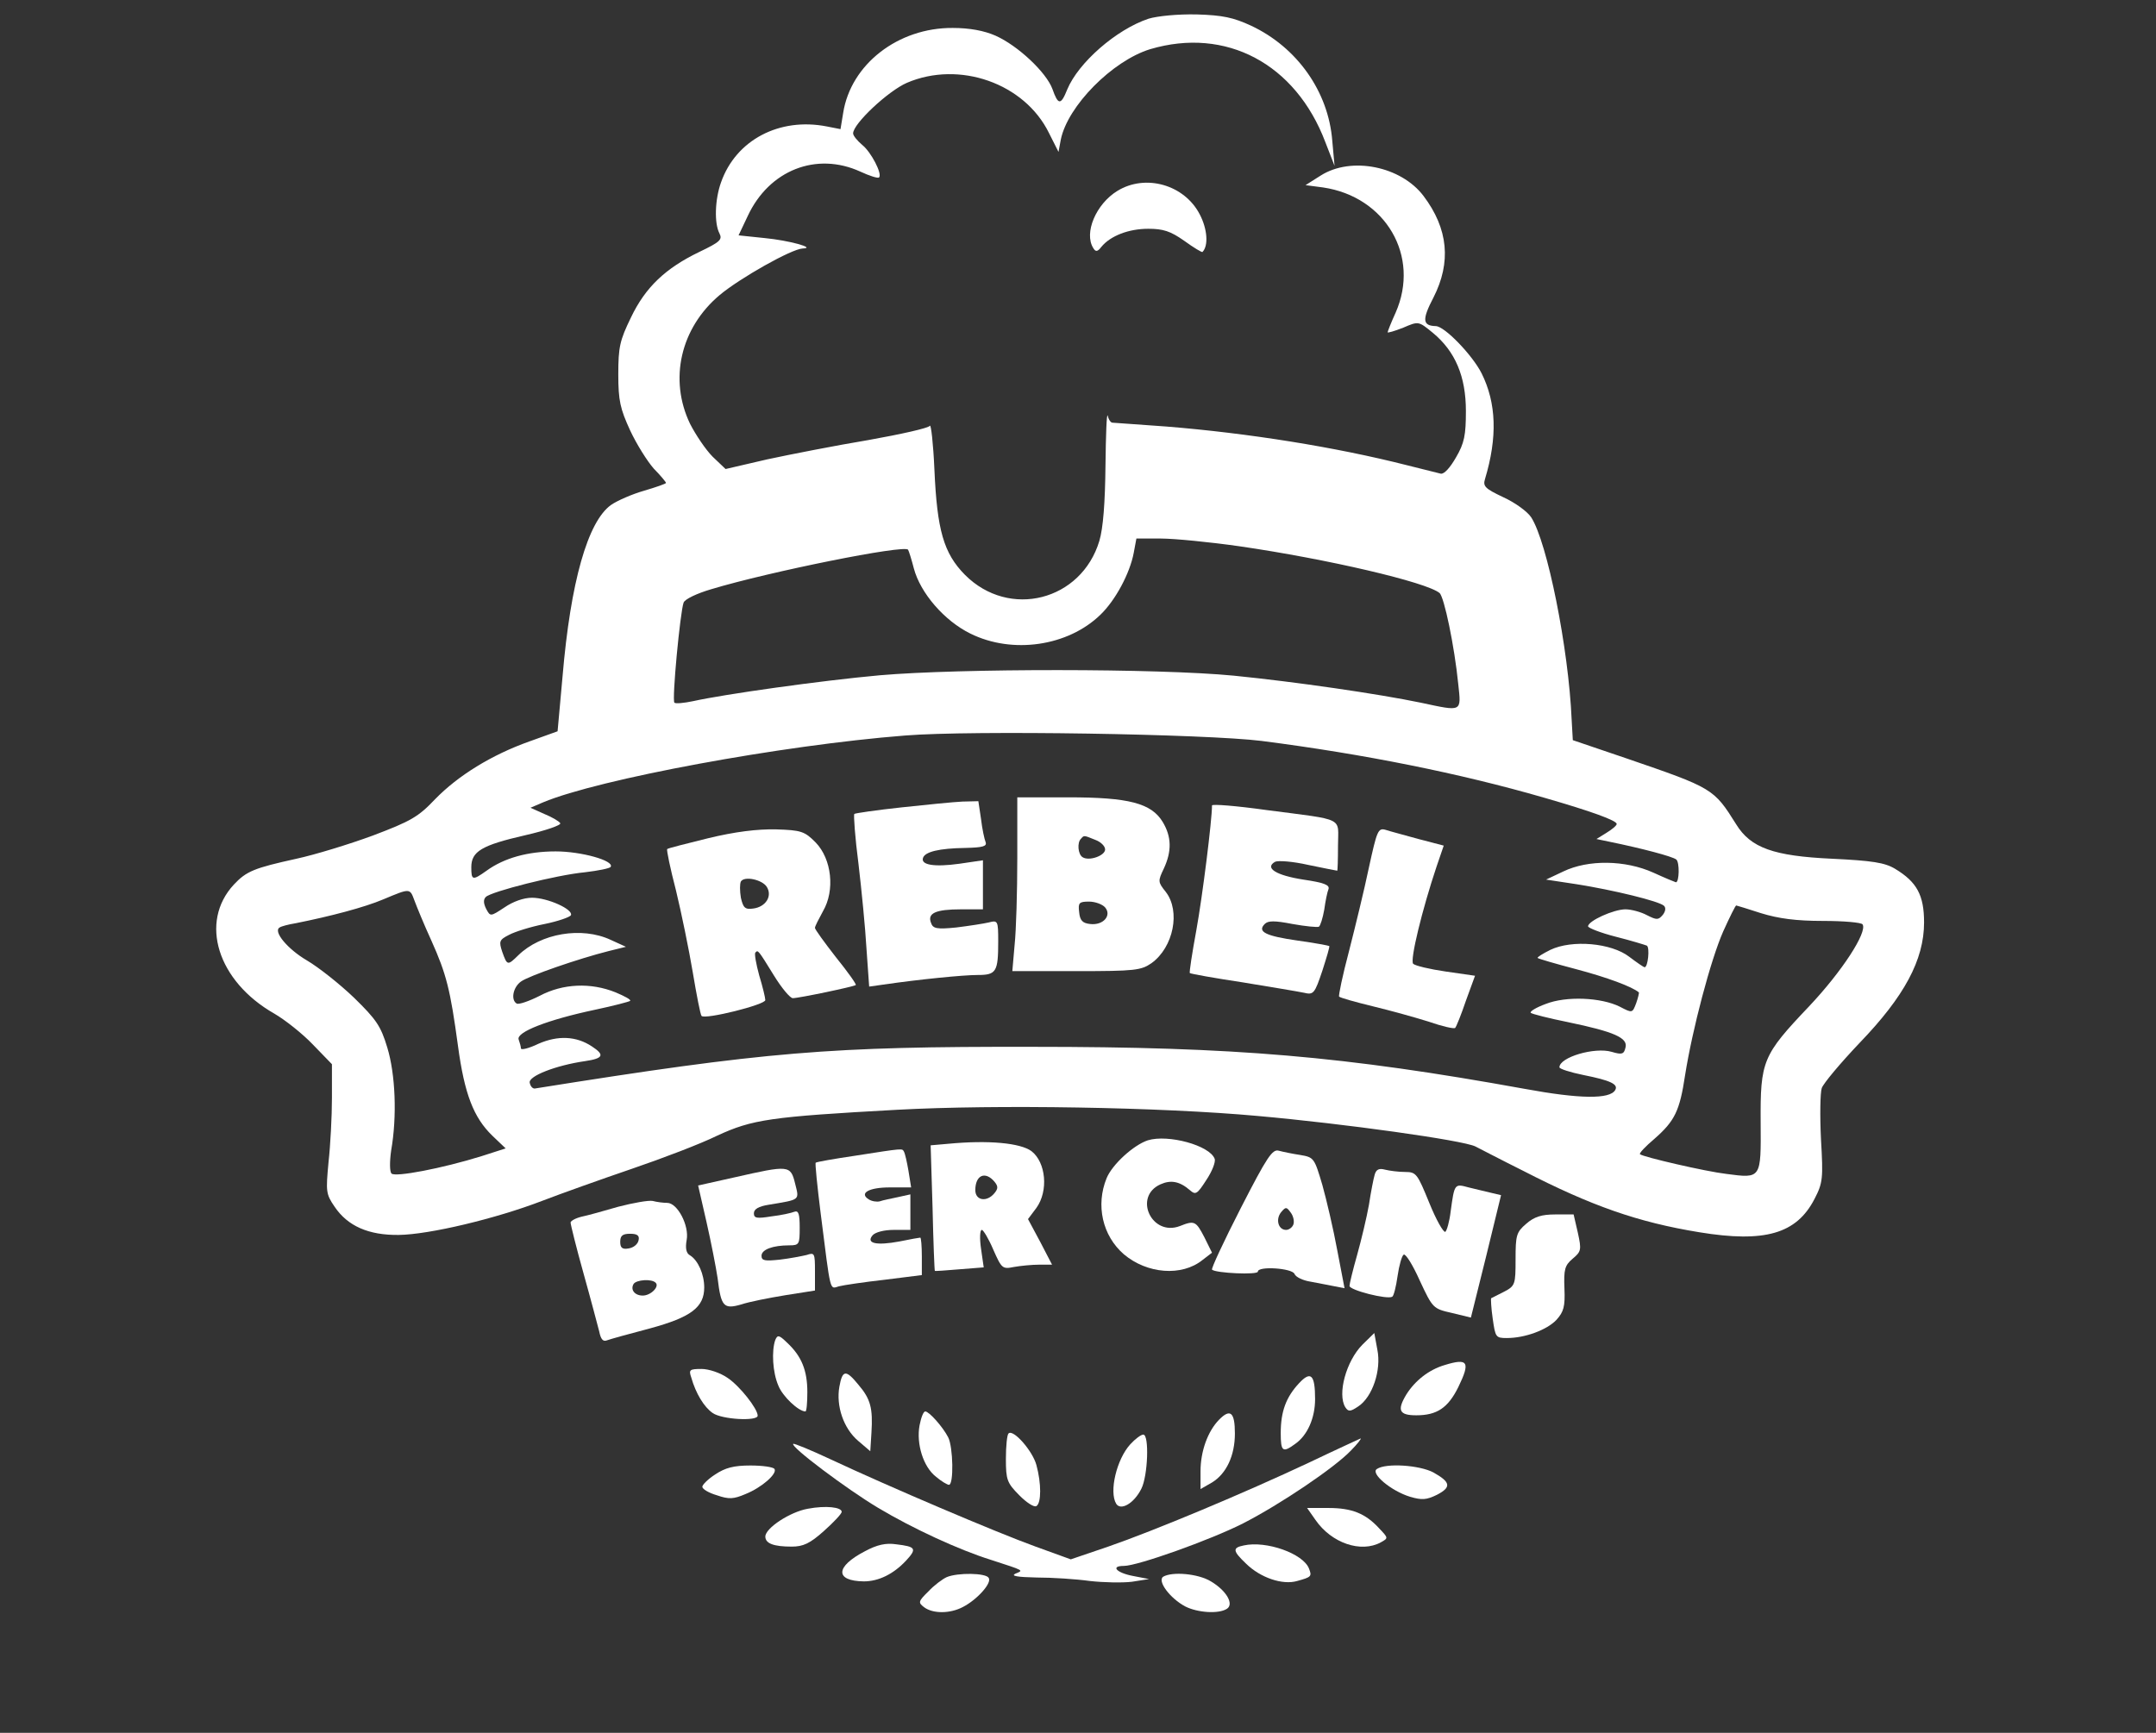 <svg width="153" height="123" viewBox="0 0 153 123" fill="none" xmlns="http://www.w3.org/2000/svg">
<rect x="0" y="0" width="153" height="123" fill="#333333" stroke="none"/>
<path d="M81.511 1.326C79.209 2.093 76.526 4.451 75.74 6.343C75.28 7.494 75.09 7.467 74.684 6.315C74.25 5.136 72.245 3.245 70.647 2.532C69.834 2.175 68.804 1.984 67.612 1.984C63.738 1.956 60.378 4.561 59.836 8.015L59.646 9.166L58.671 8.975C55.311 8.317 52.222 9.934 51.166 12.95C50.732 14.156 50.678 15.856 51.057 16.569C51.274 17.007 51.111 17.172 49.621 17.885C47.237 19.036 45.801 20.38 44.771 22.545C43.986 24.163 43.877 24.629 43.877 26.575C43.877 28.44 44.013 29.015 44.717 30.551C45.178 31.538 45.937 32.744 46.397 33.265C46.885 33.758 47.264 34.224 47.264 34.279C47.264 34.334 46.56 34.581 45.72 34.828C44.853 35.074 43.796 35.54 43.362 35.842C41.71 37.021 40.49 41.298 39.921 48.014L39.569 51.908L37.591 52.62C34.882 53.58 32.498 55.06 30.872 56.733C29.68 57.994 29.138 58.295 26.456 59.31C24.749 59.94 22.31 60.681 21.037 60.955C18.056 61.613 17.487 61.832 16.593 62.792C14.128 65.451 15.428 69.646 19.465 71.948C20.224 72.387 21.47 73.374 22.202 74.142L23.556 75.54V77.925C23.556 79.241 23.448 81.297 23.313 82.504C23.123 84.56 23.123 84.752 23.746 85.656C24.667 87.027 26.157 87.685 28.298 87.658C30.465 87.63 35.18 86.506 38.459 85.245C39.813 84.724 42.658 83.71 44.826 82.969C46.993 82.23 49.73 81.188 50.895 80.612C53.387 79.46 54.661 79.268 63.656 78.775C70.674 78.391 82.351 78.583 89.261 79.214C95.411 79.762 103.837 80.941 104.705 81.38C105.084 81.571 106.601 82.366 108.091 83.107C112.941 85.601 116.22 86.753 120.582 87.466C125.242 88.233 127.491 87.576 128.764 85.108C129.36 83.957 129.387 83.655 129.225 80.859C129.144 79.186 129.171 77.569 129.279 77.24C129.387 76.911 130.607 75.458 131.961 74.032C135.132 70.742 136.541 68.138 136.541 65.478C136.541 63.532 136.026 62.6 134.481 61.668C133.75 61.229 132.856 61.092 130.011 60.955C125.865 60.763 124.239 60.187 123.21 58.515C121.611 55.965 121.557 55.938 115.407 53.827L111.614 52.538L111.532 51.085C111.315 46.013 109.798 38.474 108.66 36.719C108.389 36.308 107.522 35.678 106.682 35.294C105.409 34.691 105.219 34.526 105.382 34.005C106.276 31.044 106.194 28.604 105.138 26.493C104.488 25.205 102.51 23.148 101.887 23.148C100.938 23.121 100.911 22.682 101.724 21.12C102.997 18.625 102.781 16.24 101.02 13.909C99.421 11.798 95.899 11.086 93.731 12.456L92.647 13.142L93.894 13.306C98.337 13.964 100.803 18.186 99.042 22.189C98.716 22.902 98.472 23.532 98.472 23.587C98.472 23.642 98.96 23.505 99.584 23.258C100.667 22.792 100.667 22.792 101.67 23.615C103.268 24.93 104.027 26.712 104.027 29.18C104.027 30.88 103.919 31.455 103.323 32.47C102.916 33.183 102.483 33.676 102.239 33.621C102.022 33.566 100.938 33.292 99.827 33.018C94.761 31.73 88.556 30.743 82.785 30.277C80.78 30.14 79.046 30.002 78.938 30.002C78.829 30.002 78.666 29.783 78.612 29.509C78.531 29.262 78.477 30.852 78.45 33.046C78.423 35.678 78.287 37.487 78.016 38.392C76.743 42.641 71.622 43.957 68.479 40.804C66.962 39.269 66.501 37.624 66.311 33.347C66.23 31.483 66.067 30.085 65.987 30.222C65.905 30.386 63.927 30.825 61.624 31.236C59.321 31.62 56.097 32.251 54.444 32.607L51.491 33.292L50.57 32.415C50.082 31.922 49.378 30.88 48.971 30.085C47.454 26.932 48.294 23.286 51.057 20.955C52.493 19.749 56.178 17.665 56.964 17.638C57.966 17.61 55.988 17.062 54.255 16.898L52.412 16.706L53.062 15.335C54.58 12.072 57.939 10.757 61.055 12.182C61.706 12.484 62.302 12.676 62.383 12.594C62.627 12.347 61.814 10.784 61.191 10.29C60.838 9.989 60.541 9.633 60.541 9.468C60.541 8.783 63.033 6.452 64.361 5.877C68.073 4.286 72.706 5.904 74.44 9.441L75.117 10.784L75.28 9.907C75.767 7.522 78.938 4.314 81.62 3.491C86.985 1.901 91.943 4.506 94.056 10.099L94.706 11.771L94.544 9.989C94.273 6.507 92.051 3.354 88.773 1.819C87.526 1.243 86.768 1.079 84.925 1.024C83.571 0.997 82.162 1.134 81.511 1.326ZM87.96 38.776C94.192 39.68 101.236 41.325 102.157 42.093C102.483 42.367 103.214 45.849 103.485 48.563C103.702 50.564 103.783 50.51 100.83 49.879C97.795 49.248 91.943 48.398 87.553 47.96C82.189 47.439 68.127 47.439 62.437 47.932C58.21 48.316 51.41 49.276 49.188 49.769C48.538 49.906 47.942 49.961 47.86 49.879C47.67 49.715 48.267 43.464 48.51 42.778C48.592 42.531 49.459 42.12 50.488 41.819C54.58 40.585 64.225 38.638 64.442 39.022C64.496 39.105 64.686 39.708 64.848 40.338C65.309 42.093 67.016 44.067 68.859 44.971C71.839 46.452 75.794 45.876 78.098 43.628C79.154 42.614 80.184 40.694 80.455 39.241L80.644 38.227H82.379C83.327 38.227 85.847 38.474 87.96 38.776ZM89.531 52.593C96.793 53.525 103.621 54.896 109.582 56.623C112.914 57.583 114.729 58.241 114.729 58.487C114.729 58.597 114.404 58.871 113.998 59.118L113.293 59.556L114.215 59.748C116.491 60.214 118.685 60.79 118.956 61.01C119.2 61.201 119.173 62.627 118.929 62.627C118.902 62.627 118.17 62.326 117.33 61.942C115.325 61.037 112.697 61.01 110.936 61.86L109.717 62.435L111.884 62.764C114.485 63.175 117.764 63.971 118.089 64.3C118.225 64.436 118.197 64.683 118.008 64.93C117.683 65.314 117.574 65.314 116.87 64.958C116.464 64.738 115.759 64.546 115.352 64.546C114.512 64.546 112.697 65.369 112.697 65.753C112.697 65.862 113.591 66.219 114.675 66.493C115.759 66.767 116.734 67.069 116.87 67.123C117.087 67.26 116.951 68.659 116.707 68.659C116.653 68.659 116.165 68.329 115.624 67.918C114.35 66.931 111.559 66.684 110.015 67.425C109.473 67.699 109.066 67.946 109.121 68.001C109.175 68.055 110.394 68.412 111.857 68.796C114.025 69.371 115.813 70.029 116.301 70.441C116.328 70.468 116.247 70.825 116.111 71.208C115.84 71.921 115.84 71.921 114.946 71.455C113.619 70.797 111.153 70.687 109.69 71.263C109.012 71.51 108.525 71.811 108.633 71.894C108.714 71.976 109.906 72.278 111.261 72.552C114.567 73.237 115.542 73.676 115.352 74.361C115.244 74.827 115.109 74.882 114.377 74.663C113.158 74.306 110.665 75.046 110.665 75.759C110.665 75.869 111.424 76.116 112.372 76.308C114.296 76.691 114.865 76.966 114.621 77.377C114.242 78.035 112.101 78.007 108.226 77.294C95.357 74.964 87.662 74.306 73.275 74.306C58.833 74.279 54.444 74.635 37.944 77.267C37.781 77.267 37.645 77.103 37.591 76.856C37.483 76.39 39.434 75.622 41.52 75.321C42.821 75.129 42.929 74.882 42.008 74.279C40.897 73.539 39.596 73.484 38.215 74.087C37.537 74.416 36.968 74.553 36.968 74.416C36.968 74.306 36.887 74.004 36.806 73.785C36.616 73.265 38.865 72.387 42.225 71.674C43.525 71.4 44.663 71.099 44.717 71.044C44.798 70.961 44.338 70.715 43.688 70.441C41.926 69.728 39.948 69.81 38.296 70.687C37.537 71.071 36.806 71.318 36.67 71.236C36.237 70.989 36.399 70.084 36.968 69.673C37.537 69.262 41.032 68.055 43.2 67.507L44.419 67.206L43.336 66.712C41.276 65.753 38.377 66.246 36.779 67.809C36.02 68.549 35.993 68.549 35.641 67.562C35.397 66.822 35.424 66.712 36.128 66.356C36.535 66.136 37.672 65.78 38.648 65.588C39.596 65.396 40.464 65.094 40.517 64.958C40.68 64.546 38.865 63.724 37.754 63.724C37.158 63.724 36.399 63.998 35.803 64.409C34.801 65.067 34.801 65.067 34.503 64.519C34.313 64.135 34.286 63.861 34.475 63.669C34.855 63.285 39.488 62.106 41.52 61.914C42.441 61.804 43.281 61.64 43.336 61.531C43.606 61.092 41.249 60.434 39.434 60.434C37.456 60.434 35.776 60.9 34.53 61.804C33.527 62.518 33.446 62.49 33.446 61.558C33.446 60.434 34.178 59.995 37.293 59.282C38.729 58.953 39.84 58.569 39.759 58.433C39.678 58.295 39.163 57.994 38.621 57.774L37.645 57.336L38.54 56.952C42.468 55.307 55.474 52.894 64.225 52.209C68.967 51.825 85.576 52.1 89.531 52.593ZM29.409 63.916C29.571 64.355 30.086 65.615 30.601 66.74C31.685 69.152 31.956 70.249 32.498 74.224C32.958 77.651 33.608 79.323 34.936 80.612L35.884 81.516L34.178 82.065C31.36 82.942 28.027 83.573 27.783 83.299C27.648 83.161 27.648 82.449 27.756 81.681C28.19 79.214 28.054 76.225 27.485 74.361C27.024 72.826 26.699 72.36 25.128 70.825C24.098 69.838 22.608 68.659 21.768 68.165C20.413 67.37 19.357 66.109 19.845 65.835C19.953 65.753 20.468 65.615 20.983 65.533C23.448 65.04 25.86 64.409 27.214 63.833C29.111 63.038 29.084 63.038 29.409 63.916ZM124.971 64.82C126.217 65.204 127.464 65.369 129.36 65.369C130.824 65.369 132.097 65.478 132.178 65.615C132.53 66.164 130.715 68.96 128.385 71.428C125.079 74.909 124.917 75.293 124.944 79.68C124.971 83.683 124.998 83.655 122.506 83.326C121.069 83.161 116.572 82.12 116.382 81.928C116.301 81.873 116.761 81.38 117.412 80.831C118.848 79.57 119.2 78.857 119.579 76.335C120.094 73.073 121.394 68.138 122.289 66.109C122.749 65.094 123.156 64.272 123.21 64.272C123.237 64.272 124.05 64.519 124.971 64.82Z" fill="white"/>
<path d="M72.192 60.9C72.192 63.285 72.111 66.054 72.002 67.068L71.84 68.933H76.392C80.591 68.933 80.971 68.878 81.729 68.357C83.274 67.233 83.788 64.683 82.732 63.313C82.163 62.6 82.163 62.545 82.596 61.64C83.165 60.407 83.138 59.392 82.515 58.35C81.702 57.007 80.103 56.596 75.796 56.596H72.192V60.9ZM77.719 59.612C78.099 59.748 78.424 60.05 78.424 60.297C78.424 60.735 77.286 61.147 76.825 60.845C76.5 60.653 76.419 59.803 76.717 59.529C76.934 59.282 76.906 59.282 77.719 59.612ZM78.424 64.409C78.911 64.985 78.288 65.698 77.367 65.588C76.825 65.533 76.635 65.341 76.581 64.738C76.5 64.08 76.581 63.998 77.286 63.998C77.719 63.998 78.234 64.19 78.424 64.409Z" fill="white"/>
<path d="M63.983 57.309C62.194 57.501 60.704 57.72 60.623 57.775C60.569 57.857 60.677 59.447 60.921 61.312C61.138 63.148 61.409 65.89 61.49 67.343L61.68 70.03L62.655 69.893C65.283 69.509 68.372 69.207 69.374 69.207C70.702 69.207 70.838 68.988 70.838 66.822C70.838 65.341 70.81 65.314 70.16 65.479C69.808 65.561 68.751 65.725 67.857 65.835C66.475 65.972 66.205 65.917 66.069 65.506C65.798 64.821 66.394 64.546 68.209 64.546H69.754V62.819V61.065L68.074 61.312C66.286 61.558 65.337 61.394 65.5 60.9C65.635 60.462 66.638 60.215 68.507 60.188C69.727 60.16 70.052 60.078 69.944 59.776C69.862 59.584 69.7 58.844 69.618 58.132L69.429 56.87L68.291 56.898C67.695 56.925 65.744 57.117 63.983 57.309Z" fill="white"/>
<path d="M86.01 57.171C86.01 58.213 85.332 63.641 84.898 66.027C84.601 67.644 84.384 69.043 84.438 69.07C84.492 69.124 86.172 69.426 88.177 69.728C90.182 70.057 92.16 70.386 92.539 70.468C93.216 70.633 93.298 70.523 93.84 68.905C94.138 67.973 94.382 67.178 94.328 67.151C94.3 67.123 93.298 66.931 92.106 66.767C89.803 66.438 89.207 66.136 89.749 65.588C89.992 65.341 90.453 65.341 91.727 65.588C92.648 65.753 93.488 65.835 93.596 65.78C93.704 65.698 93.867 65.177 93.975 64.574C94.056 63.971 94.192 63.313 94.273 63.121C94.382 62.819 93.975 62.654 92.485 62.435C90.561 62.134 89.722 61.613 90.48 61.174C90.697 61.065 91.754 61.147 92.837 61.393C93.921 61.613 94.842 61.804 94.896 61.804C94.924 61.804 94.951 61.009 94.951 60.023C94.951 57.966 95.547 58.241 89.884 57.5C87.743 57.199 86.01 57.062 86.01 57.171Z" fill="white"/>
<path d="M50.246 59.501C48.701 59.885 47.374 60.214 47.347 60.269C47.292 60.324 47.563 61.64 47.97 63.202C48.349 64.765 48.891 67.397 49.162 69.015C49.433 70.632 49.704 72.031 49.785 72.112C50.029 72.387 54.31 71.317 54.31 70.989C54.31 70.824 54.12 70.029 53.876 69.234C53.66 68.439 53.524 67.699 53.605 67.616C53.795 67.424 53.768 67.37 54.933 69.261C55.475 70.139 56.071 70.852 56.261 70.852C56.694 70.852 60.623 70.029 60.731 69.919C60.786 69.865 60.162 68.987 59.322 67.946C58.51 66.904 57.832 65.972 57.832 65.862C57.832 65.752 58.103 65.231 58.401 64.683C59.268 63.202 59.025 60.982 57.886 59.803C57.101 59.008 56.857 58.926 55.069 58.871C53.741 58.843 52.169 59.035 50.246 59.501ZM54.418 62.956C54.825 63.614 54.337 64.381 53.443 64.491C52.874 64.573 52.739 64.436 52.576 63.724C52.495 63.23 52.495 62.736 52.576 62.572C52.82 62.161 54.093 62.435 54.418 62.956Z" fill="white"/>
<path d="M97.143 61.585C96.818 63.148 96.168 65.807 95.734 67.507C95.274 69.234 94.976 70.687 95.03 70.742C95.111 70.824 96.168 71.126 97.414 71.427C98.661 71.729 100.449 72.222 101.397 72.524C102.346 72.853 103.185 73.045 103.266 72.963C103.348 72.88 103.7 72.003 104.025 71.043L104.675 69.261L102.589 68.96C101.451 68.795 100.422 68.549 100.286 68.412C100.042 68.165 100.937 64.519 101.939 61.53L102.454 60.023L100.666 59.556C99.69 59.282 98.633 59.008 98.308 58.898C97.793 58.761 97.712 58.981 97.143 61.585Z" fill="white"/>
<path d="M79.292 13.552C77.774 14.484 76.907 16.541 77.585 17.61C77.747 17.884 77.883 17.884 78.154 17.528C78.804 16.733 80.105 16.239 81.486 16.239C82.543 16.239 83.058 16.404 84.033 17.089C84.711 17.582 85.307 17.939 85.334 17.884C85.767 17.445 85.686 16.266 85.144 15.225C84.06 13.114 81.297 12.319 79.292 13.552Z" fill="white"/>
<path d="M81.457 80.941C80.455 81.27 78.938 82.641 78.531 83.628C77.746 85.547 78.233 87.713 79.751 89.029C81.403 90.427 83.869 90.619 85.332 89.44L86.009 88.919L85.468 87.823C84.871 86.671 84.763 86.616 83.733 87.027C81.728 87.795 80.401 84.944 82.352 84.066C83.083 83.738 83.706 83.847 84.438 84.478C84.844 84.834 84.953 84.779 85.603 83.765C86.009 83.162 86.28 82.477 86.199 82.257C85.847 81.298 82.893 80.502 81.457 80.941Z" fill="white"/>
<path d="M67.289 81.188L66.043 81.297L66.179 85.739C66.233 88.179 66.314 90.18 66.341 90.207C66.341 90.235 67.127 90.18 68.075 90.098L69.809 89.961L69.62 88.645C69.511 87.905 69.538 87.301 69.674 87.301C69.782 87.301 70.161 87.932 70.487 88.7C71.082 90.043 71.137 90.098 71.95 89.933C72.41 89.851 73.223 89.769 73.738 89.769H74.659L73.819 88.151L72.952 86.534L73.548 85.739C74.415 84.532 74.226 82.504 73.196 81.709C72.41 81.133 70.161 80.913 67.289 81.188ZM70.568 83.874C70.839 84.203 70.839 84.368 70.568 84.697C70.026 85.355 69.213 85.218 69.213 84.478C69.213 83.408 69.918 83.107 70.568 83.874Z" fill="white"/>
<path d="M60.676 82.037C59.186 82.256 57.94 82.476 57.886 82.531C57.831 82.558 57.994 84.175 58.238 86.122C58.969 91.879 58.861 91.496 59.538 91.304C59.863 91.221 61.327 91.002 62.789 90.838L65.418 90.508V89.193C65.418 88.452 65.364 87.849 65.309 87.849C65.255 87.849 64.605 87.959 63.819 88.123C62.193 88.425 61.435 88.26 61.922 87.685C62.112 87.465 62.736 87.301 63.413 87.301H64.605V86.04V84.779L63.738 84.971C63.25 85.08 62.654 85.19 62.437 85.272C62.22 85.327 61.868 85.272 61.652 85.135C60.947 84.696 61.652 84.285 63.142 84.285H64.659L64.469 83.106C64.361 82.476 64.225 81.873 64.144 81.736C64.009 81.516 64.171 81.489 60.676 82.037Z" fill="white"/>
<path d="M88.045 85.766C86.853 88.096 85.931 90.07 86.013 90.125C86.284 90.372 89.264 90.509 89.264 90.262C89.264 89.851 91.703 90.015 91.865 90.427C91.947 90.646 92.461 90.893 93.003 90.975C93.545 91.085 94.331 91.222 94.71 91.304L95.415 91.441L94.9 88.754C94.629 87.274 94.141 85.19 93.843 84.121C93.274 82.202 93.247 82.147 92.272 81.983C91.73 81.9 91.052 81.763 90.754 81.681C90.294 81.544 89.915 82.12 88.045 85.766ZM91.784 86.918C91.703 87.137 91.459 87.301 91.269 87.301C90.7 87.301 90.511 86.534 90.917 86.04C91.242 85.656 91.296 85.656 91.594 86.068C91.784 86.314 91.865 86.698 91.784 86.918Z" fill="white"/>
<path d="M52.117 83.573L49.543 84.148L50.139 86.752C50.464 88.178 50.816 89.987 50.925 90.728C51.169 92.757 51.358 92.949 52.605 92.592C53.173 92.4 54.583 92.126 55.748 91.934L57.834 91.605V90.234C57.834 88.946 57.807 88.891 57.238 89.083C56.885 89.165 56.045 89.33 55.341 89.412C54.284 89.522 54.041 89.494 54.041 89.138C54.041 88.699 54.826 88.397 56.019 88.397C56.723 88.397 56.75 88.315 56.75 87.136C56.75 86.177 56.669 85.903 56.371 86.013C56.181 86.094 55.45 86.259 54.745 86.341C53.716 86.506 53.499 86.478 53.499 86.122C53.499 85.82 53.851 85.629 54.528 85.519C56.831 85.135 56.723 85.217 56.425 84.011C56.1 82.695 55.992 82.695 52.117 83.573Z" fill="white"/>
<path d="M97.554 83.381C97.472 83.655 97.283 84.614 97.147 85.519C96.985 86.424 96.606 88.014 96.307 89.083C96.01 90.125 95.766 91.139 95.766 91.276C95.766 91.578 98.448 92.263 98.8 92.044C98.908 91.989 99.071 91.331 99.18 90.564C99.288 89.823 99.478 89.138 99.613 89.056C99.748 88.973 100.263 89.796 100.751 90.893C101.672 92.866 101.699 92.894 103.027 93.195L104.382 93.524L105.466 89.165L106.522 84.834L105.818 84.669C105.438 84.587 104.707 84.395 104.219 84.285C103.217 84.011 103.217 84.011 102.946 85.985C102.865 86.698 102.675 87.356 102.566 87.438C102.431 87.493 101.916 86.588 101.428 85.382C100.588 83.326 100.507 83.189 99.721 83.189C99.261 83.189 98.611 83.106 98.285 83.024C97.879 82.914 97.662 82.997 97.554 83.381Z" fill="white"/>
<path d="M43.879 85.656C42.849 85.957 41.657 86.287 41.251 86.369C40.817 86.478 40.492 86.67 40.492 86.78C40.492 86.917 40.898 88.562 41.413 90.399C41.928 92.236 42.416 94.1 42.524 94.511C42.633 95.059 42.795 95.251 43.066 95.142C43.283 95.059 44.664 94.676 46.128 94.292C49.054 93.497 49.975 92.784 49.975 91.386C49.975 90.454 49.541 89.467 48.973 89.11C48.702 88.973 48.62 88.617 48.729 88.013C48.919 86.999 48.078 85.382 47.347 85.382C47.076 85.382 46.616 85.327 46.317 85.245C46.019 85.19 44.936 85.382 43.879 85.656ZM45.315 88.041C45.261 88.315 44.963 88.562 44.611 88.617C44.15 88.699 44.014 88.562 44.014 88.151C44.014 87.712 44.177 87.575 44.719 87.575C45.234 87.575 45.396 87.712 45.315 88.041ZM46.534 91.057C46.805 91.331 46.182 91.962 45.613 91.962C45.044 91.962 44.719 91.55 44.963 91.139C45.152 90.837 46.263 90.755 46.534 91.057Z" fill="white"/>
<path d="M108.311 86.862C107.606 87.465 107.552 87.684 107.552 89.384C107.552 91.166 107.525 91.276 106.74 91.687C106.306 91.906 105.873 92.126 105.818 92.153C105.791 92.181 105.818 92.839 105.927 93.579C106.117 94.922 106.144 94.977 106.929 94.977C108.23 94.977 109.774 94.401 110.451 93.689C110.966 93.113 111.075 92.756 111.02 91.468C110.966 90.097 111.047 89.823 111.59 89.357C112.213 88.836 112.24 88.726 111.969 87.492L111.671 86.204H110.37C109.395 86.204 108.88 86.368 108.311 86.862Z" fill="white"/>
<path d="M55.017 95.115C54.746 95.883 54.828 97.418 55.234 98.35C55.532 99.118 56.67 100.187 57.158 100.187C57.239 100.187 57.293 99.556 57.293 98.816C57.293 97.281 56.887 96.266 55.857 95.307C55.288 94.758 55.18 94.731 55.017 95.115Z" fill="white"/>
<path d="M96.687 95.444C95.522 96.623 94.898 98.953 95.467 99.885C95.684 100.214 95.82 100.214 96.389 99.83C97.391 99.172 98.041 97.253 97.743 95.8L97.527 94.621L96.687 95.444Z" fill="white"/>
<path d="M102.512 96.897C101.401 97.226 100.426 97.993 99.803 98.98C99.125 100.104 99.288 100.461 100.507 100.461C101.97 100.461 102.756 99.94 103.488 98.46C104.355 96.677 104.192 96.376 102.512 96.897Z" fill="white"/>
<path d="M49.054 97.774C49.379 98.925 49.975 99.885 50.571 100.296C51.221 100.762 53.768 100.899 53.768 100.488C53.768 99.995 52.495 98.377 51.627 97.801C51.113 97.445 50.3 97.171 49.785 97.171C48.945 97.171 48.864 97.226 49.054 97.774Z" fill="white"/>
<path d="M59.566 98.432C59.322 99.803 59.864 101.393 60.893 102.27L61.76 103.011L61.842 101.695C61.95 99.968 61.788 99.31 60.92 98.295C60.026 97.198 59.783 97.226 59.566 98.432Z" fill="white"/>
<path d="M92.187 98.184C91.266 99.171 90.887 100.186 90.887 101.721C90.887 103.037 91.022 103.147 91.916 102.488C92.783 101.885 93.325 100.652 93.325 99.309C93.325 97.581 93.027 97.28 92.187 98.184Z" fill="white"/>
<path d="M65.256 101.174C65.012 102.489 65.527 104.135 66.421 104.82C66.8 105.149 67.234 105.396 67.342 105.396C67.694 105.396 67.64 102.709 67.288 102.023C66.909 101.283 65.933 100.187 65.662 100.187C65.527 100.187 65.364 100.625 65.256 101.174Z" fill="white"/>
<path d="M86.523 100.762C85.71 101.585 85.195 103.011 85.195 104.436V105.697L86.008 105.231C87.038 104.601 87.634 103.312 87.634 101.75C87.634 100.241 87.309 99.967 86.523 100.762Z" fill="white"/>
<path d="M71.573 101.749C71.464 101.831 71.383 102.653 71.383 103.558C71.383 105.039 71.464 105.258 72.331 106.135C72.846 106.656 73.388 107.012 73.55 106.903C73.903 106.684 73.903 105.285 73.55 103.997C73.28 102.982 71.898 101.42 71.573 101.749Z" fill="white"/>
<path d="M80.212 102.517C79.237 103.586 78.695 105.889 79.21 106.739C79.535 107.259 80.484 106.711 80.998 105.669C81.459 104.765 81.567 101.831 81.133 101.831C80.971 101.831 80.565 102.133 80.212 102.517Z" fill="white"/>
<path d="M92.921 103.805C88.261 105.998 81.894 108.658 78.643 109.782L75.987 110.686L73.495 109.782C70.758 108.795 63.036 105.505 58.945 103.586C57.536 102.928 56.344 102.434 56.29 102.489C56.073 102.681 60.083 105.697 62.332 107.04C64.77 108.493 68.022 110.001 70.298 110.714C72.736 111.509 72.655 111.454 72.059 111.701C71.707 111.865 72.194 111.947 73.549 111.975C74.66 111.975 76.367 112.085 77.342 112.222C78.317 112.331 79.645 112.359 80.322 112.277L81.542 112.085L80.404 111.865C79.239 111.646 78.778 111.152 79.753 111.152C80.729 111.152 85.877 109.316 88.207 108.137C90.835 106.794 94.737 104.162 95.875 102.955C96.335 102.489 96.633 102.105 96.552 102.105C96.498 102.133 94.872 102.873 92.921 103.805Z" fill="white"/>
<path d="M50.761 104.655C50.246 104.984 49.84 105.395 49.84 105.533C49.84 105.697 50.3 105.971 50.869 106.136C51.736 106.437 52.061 106.41 52.901 106.053C54.066 105.587 55.177 104.6 54.961 104.271C54.879 104.134 54.121 104.024 53.254 104.024C52.061 104.024 51.465 104.189 50.761 104.655Z" fill="white"/>
<path d="M97.712 104.271C97.224 104.573 98.714 105.834 100.069 106.245C100.909 106.492 101.234 106.464 101.965 106.108C103.022 105.56 102.941 105.203 101.722 104.518C100.746 103.997 98.362 103.833 97.712 104.271Z" fill="white"/>
<path d="M57.32 107.095C56.074 107.314 54.312 108.466 54.312 109.069C54.312 109.562 54.908 109.782 56.182 109.782C56.995 109.782 57.482 109.562 58.485 108.658C59.162 108.054 59.731 107.451 59.731 107.314C59.731 106.985 58.62 106.848 57.32 107.095Z" fill="white"/>
<path d="M93.354 107.89C94.492 109.535 96.578 110.248 97.987 109.48C98.529 109.178 98.529 109.178 97.879 108.493C96.903 107.424 95.928 107.04 94.275 107.04H92.758L93.354 107.89Z" fill="white"/>
<path d="M61.379 110.111C59.266 111.208 59.239 112.222 61.298 112.25C62.355 112.25 63.411 111.729 64.305 110.769C65.091 109.919 64.983 109.782 63.601 109.618C62.869 109.508 62.246 109.645 61.379 110.111Z" fill="white"/>
<path d="M88.261 109.699C87.448 109.864 87.475 110.083 88.423 110.988C89.453 112.002 91.024 112.523 92.054 112.222C93.056 111.947 93.111 111.893 92.894 111.344C92.488 110.275 89.859 109.343 88.261 109.699Z" fill="white"/>
<path d="M67.183 111.948C66.885 112.085 66.289 112.524 65.882 112.963C65.151 113.676 65.151 113.758 65.584 114.087C66.207 114.553 67.427 114.553 68.348 114.059C69.35 113.538 70.407 112.36 70.163 112.003C69.974 111.647 67.969 111.619 67.183 111.948Z" fill="white"/>
<path d="M82.543 111.92C82.11 112.222 83.031 113.456 84.115 114.031C84.982 114.47 86.472 114.579 87.068 114.196C87.583 113.867 87.041 112.907 85.93 112.249C85.036 111.701 83.194 111.536 82.543 111.92Z" fill="white"/>
</svg>
